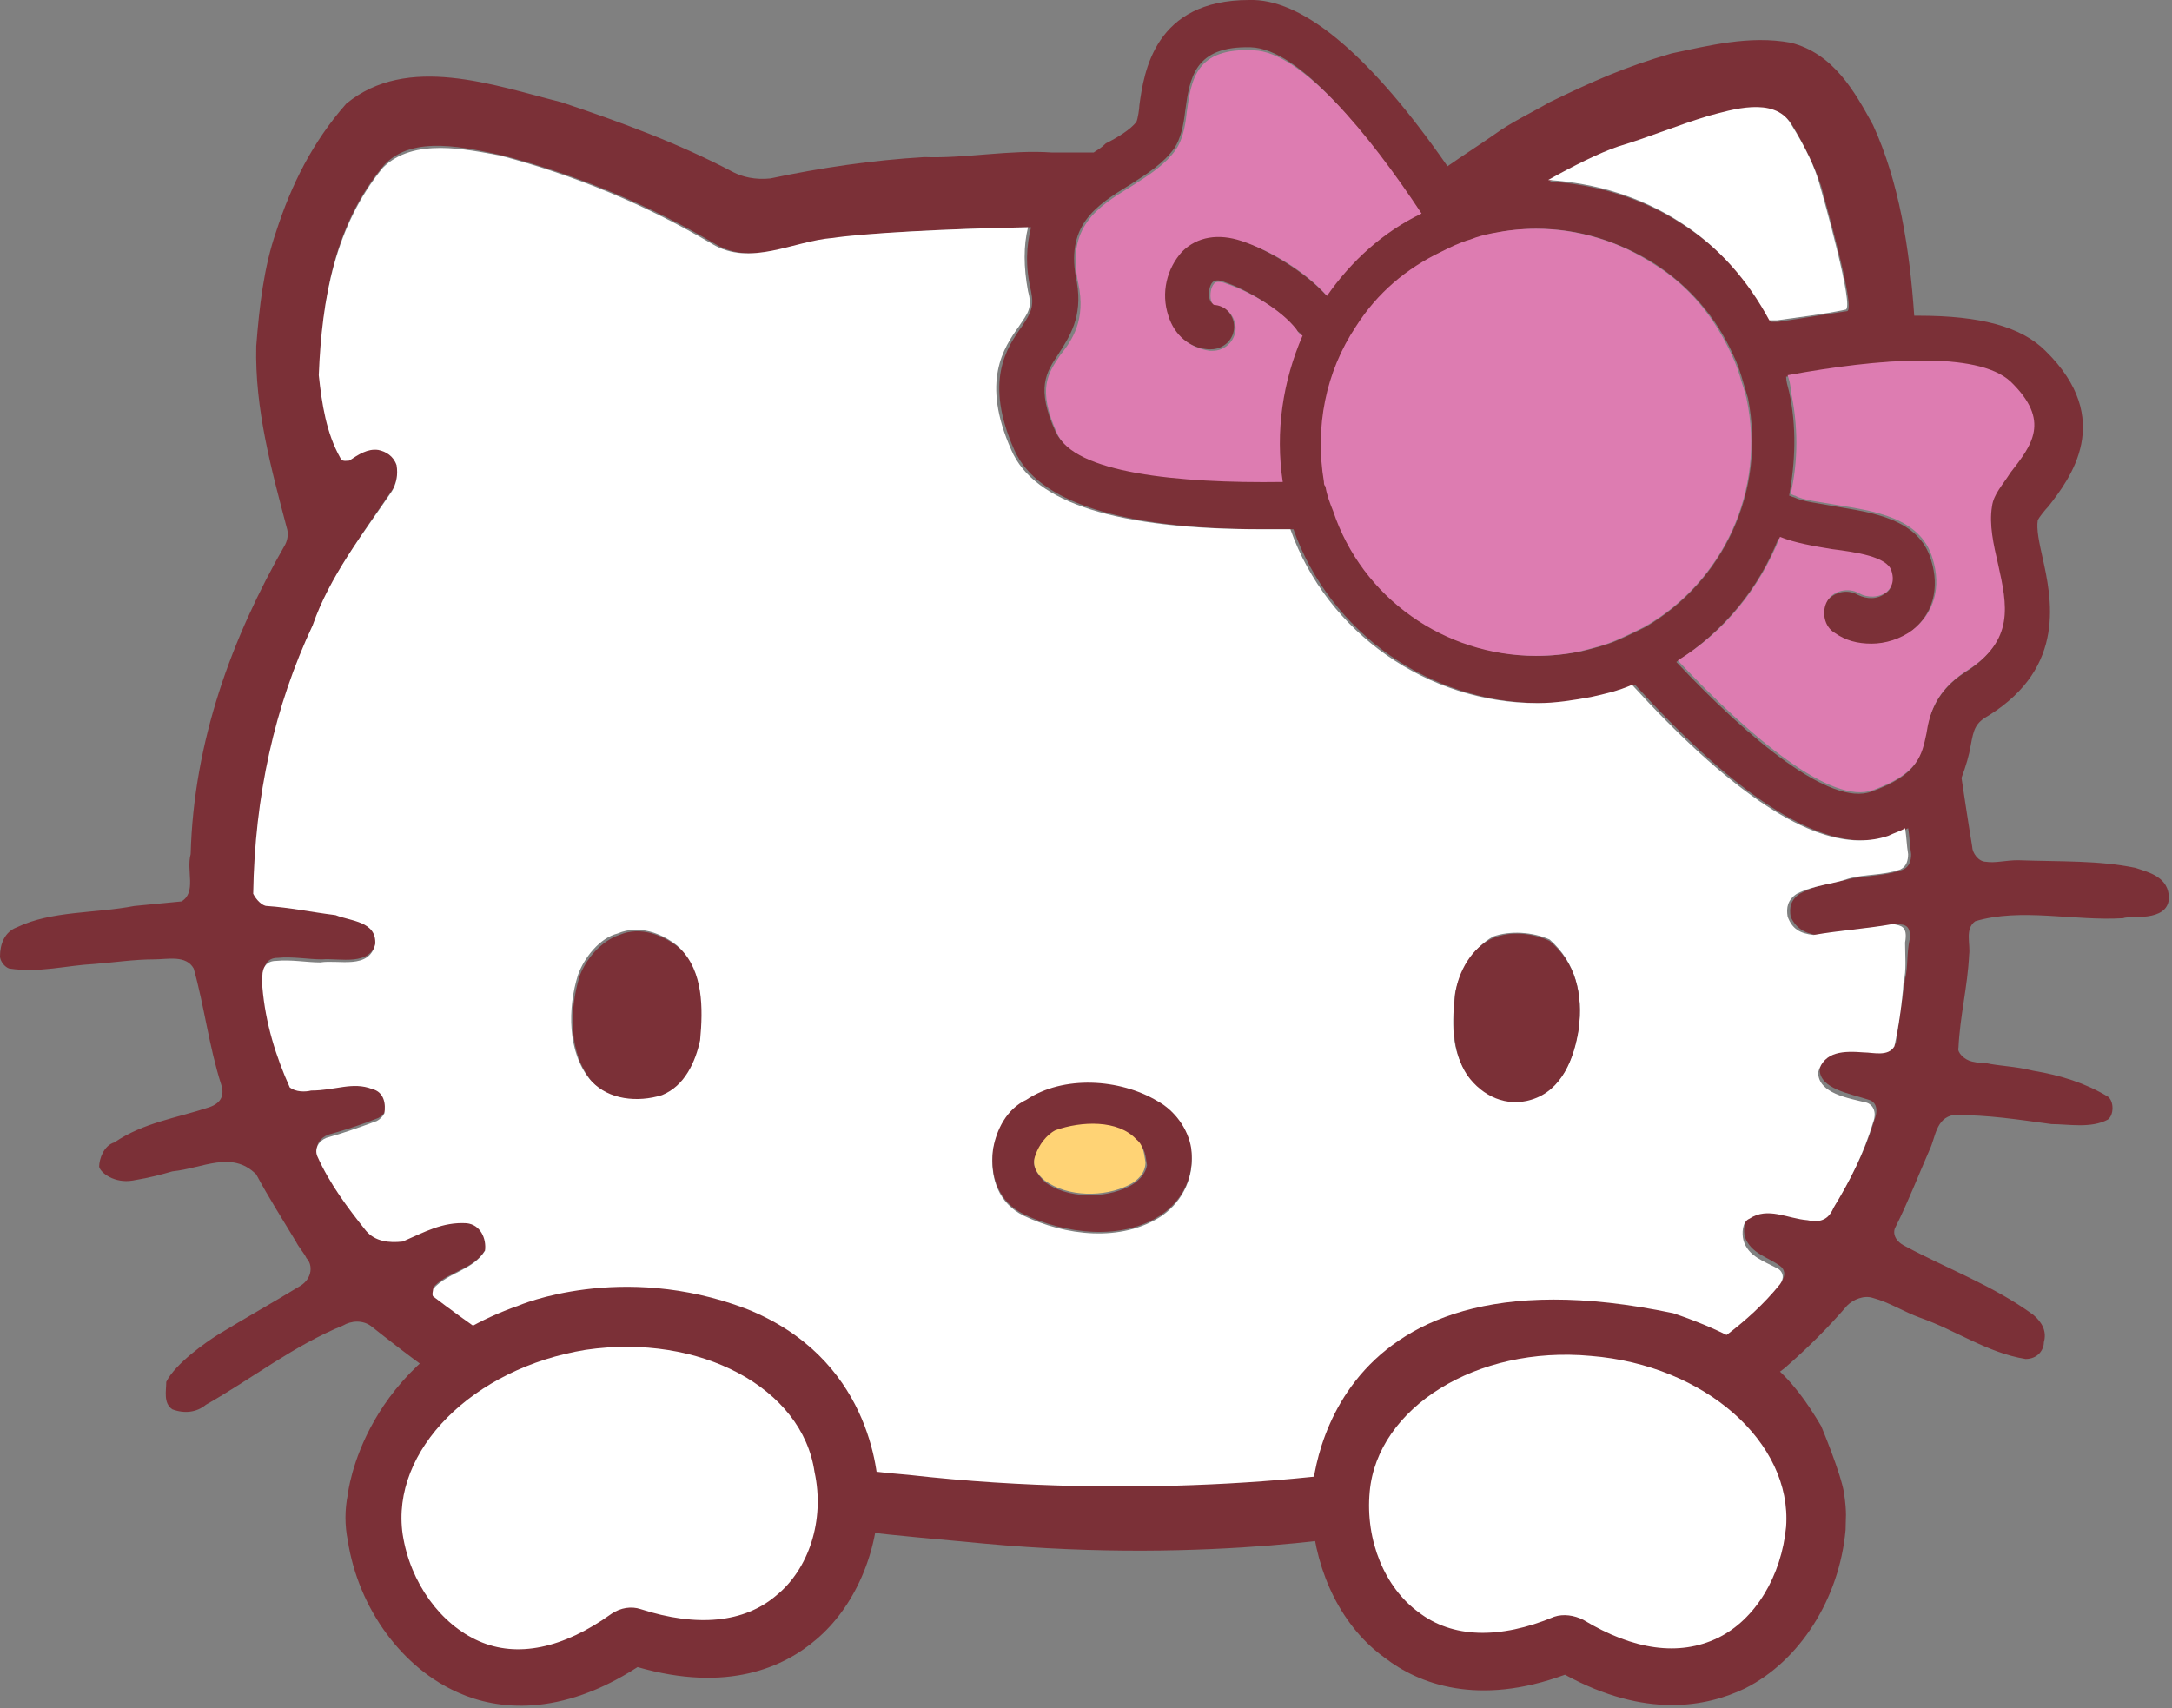 <?xml version="1.0" encoding="utf-8"?>
<!-- Generator: Adobe Illustrator 17.0.0, SVG Export Plug-In . SVG Version: 6.00 Build 0)  -->
<!DOCTYPE svg PUBLIC "-//W3C//DTD SVG 1.1//EN" "http://www.w3.org/Graphics/SVG/1.1/DTD/svg11.dtd">
<svg version="1.1" id="Layer_1" xmlns="http://www.w3.org/2000/svg" xmlns:xlink="http://www.w3.org/1999/xlink" x="0px" y="0px"
	 width="142.4px" height="112px" viewBox="0 0 142.4 112" enable-background="new 0 0 142.4 112" xml:space="preserve">
<rect x="0" y="0" width="142.4" height="112" fill="#808080" stroke="none"/>
<g>
	<g>
		<path fill="#7B3037" d="M140,56.9c-2.4-0.5-4.9-0.4-7.7-0.5c-0.8,0-1.5,0.2-2.1,0.1c-0.5,0-0.9-0.6-0.9-1
			c-0.3-1.8-0.5-3.2-0.7-4.5c0.3-0.8,0.5-1.5,0.6-2.1c0.2-1.1,0.3-1.5,1.2-2c5.1-3.2,4.1-7.7,3.5-10.4c-0.2-0.9-0.4-1.8-0.3-2.4
			c0.1-0.2,0.5-0.7,0.7-0.9c1.4-1.8,4.4-5.7-0.2-10.2c-1.6-1.6-4.3-2.3-8.3-2.3c-0.1,0-0.2,0-0.3,0c-0.3-4.4-1-8.8-2.7-12.5
			c-1.2-2.2-2.6-4.7-5.4-5.4c-2.7-0.5-5.4,0.2-7.8,0.7c-3.1,0.9-5.1,1.8-8,3.2c-1.2,0.7-2.5,1.3-3.6,2.1c-1,0.7-2.1,1.4-3.1,2.1
			C89.9,3.7,85.6,0.1,82.2,0l-0.3,0c-6.2,0-6.9,4.7-7.2,6.9c0,0.2-0.1,0.9-0.2,1.1c-0.4,0.5-1.2,1-2,1.4C72.2,9.7,72,9.8,71.7,10
			C70,10,69,10,69,10c-2.8-0.2-5.7,0.4-8.4,0.3c-3.4,0.2-6.8,0.7-10.1,1.4c-1,0.1-1.8-0.1-2.4-0.4c-3.6-1.9-7.4-3.3-11.3-4.6
			c-4.4-1.1-10.1-3.2-14.1,0.1c-2.2,2.5-3.6,5.3-4.6,8.4c-0.8,2.3-1.1,4.9-1.3,7.5c-0.1,4.1,1,8.1,2,11.9c0.1,0.3,0.1,0.7-0.1,1.1
			c-3.5,6.1-6,12.9-6.2,20.3c-0.3,1.1,0.4,2.5-0.6,3.1c-1.1,0.1-2,0.2-3.1,0.3c-2.6,0.5-5.4,0.3-7.7,1.4C0.3,61.1,0,61.9,0,62.7
			c0,0.3,0.3,0.7,0.6,0.8c2,0.3,3.7-0.2,5.6-0.3c1.3-0.1,2.6-0.3,3.9-0.3c0.9,0,2.1-0.3,2.6,0.6c0.7,2.5,1,5.1,1.8,7.6
			c0.2,0.6,0.1,1.2-0.8,1.5c-2.1,0.7-4.3,1-6.2,2.3c-0.7,0.2-1,1.1-1,1.6c0.1,0.4,1,1.1,2.2,0.9c1.2-0.2,1.9-0.4,2.6-0.6
			c2-0.2,3.9-1.4,5.5,0.2c0.8,1.5,1.7,2.9,2.6,4.4c0.2,0.4,0.5,0.7,0.7,1.1c0.4,0.4,0.4,1.3-0.4,1.8c-1.8,1.1-3.6,2.1-5.4,3.2
			c-0.8,0.5-2.8,1.9-3.4,3.1c0,0.6-0.2,1.4,0.4,1.8c0.8,0.3,1.6,0.2,2.2-0.3c3-1.7,5.8-3.9,9-5.2c0.5-0.3,1.3-0.4,1.9,0.1
			c1.4,1.1,7.8,6.3,14.1,8.9c6.7,2.8,11,3.7,18,4.5c2.3,0.3,4.9,0.5,8,0.8c15.1,1.4,26.2-0.8,26.2-0.8c6.5-0.7,12.5-2.8,15.5-4
			c4.3-1.7,7-3.8,10.8-6.7c1.5-1.3,2.9-2.7,4.1-4.1c0.4-0.4,1.1-0.7,1.7-0.5c1.1,0.3,2,0.9,3.1,1.3c2.3,0.8,4.4,2.3,6.9,2.7
			c0.8,0,1.2-0.6,1.2-1.1c0.2-0.7-0.1-1.3-0.7-1.8c-2.6-1.9-5.6-3-8.4-4.5c-0.8-0.4-0.8-1-0.6-1.3c0.8-1.6,1.5-3.4,2.2-5
			c0.4-0.8,0.4-2.1,1.6-2.3c2.3,0,4.2,0.3,6.4,0.6c1.1,0,2.6,0.3,3.7-0.3c0.4-0.3,0.4-1.2,0-1.5c-1.5-0.9-3.1-1.4-4.9-1.7
			c-1.2-0.3-2.2-0.3-3.1-0.5c-0.4,0-0.4,0-0.9-0.1c-0.5-0.1-1-0.6-0.9-0.9c0.1-2.1,0.6-4,0.7-6.1c0.1-0.7-0.3-1.7,0.4-2.2
			c3-0.9,6.5,0,9.7-0.2c0.4-0.2,2.9,0.3,3-1.3C142.2,57.5,140.9,57.2,140,56.9z M131.7,25.1c2.6,2.6,1.3,4.2,0,6
			c-0.6,0.8-1.1,1.4-1.2,2.2c-0.2,1.2,0.1,2.4,0.4,3.8c0.6,2.7,1.1,5-2.1,7c-2,1.3-2.3,2.9-2.6,4.1c-0.3,1.5-0.5,2.6-3.5,3.7
			c-2.7,1-8-3.4-12.8-8.5c3.1-2,5.4-4.8,6.7-8.1c1,0.4,2.1,0.6,3.4,0.8c1.6,0.2,3.6,0.5,3.9,1.4c0.3,1-0.1,1.3-0.3,1.4
			c-0.5,0.4-1.2,0.4-1.8,0.1c-0.7-0.4-1.6-0.2-2.1,0.5c-0.4,0.7-0.2,1.6,0.5,2.1c0.7,0.5,1.6,0.7,2.4,0.7c1,0,2-0.3,2.7-0.9
			c1.4-1.1,1.9-2.8,1.3-4.7c-0.8-2.7-3.9-3.1-6.3-3.5c-1-0.2-2.1-0.3-2.7-0.6c-0.1,0-0.2-0.1-0.3-0.1c0.4-2.2,0.5-4.5,0-6.8
			c-0.1-0.4-0.2-0.7-0.2-1C123.2,23.5,129.6,23,131.7,25.1z M100.8,43c-5.9,0-11.3-3.8-13.3-9.5c-0.2-0.5-0.3-1.1-0.5-1.6
			c0-0.1,0-0.2-0.1-0.3c-0.6-3.6,0.1-7.2,2.1-10.2c1.4-2.1,3.3-3.8,5.6-4.9c0.6-0.3,1.2-0.6,1.9-0.8c0.5-0.1,0.9-0.3,1.4-0.4
			c1-0.2,1.9-0.3,2.9-0.3c2.7,0,5.3,0.8,7.7,2.3c2.3,1.5,4,3.5,5.1,5.9c0.3,0.6,0.5,1.2,0.7,1.9c0.1,0.3,0.2,0.7,0.3,1
			c1.2,6.1-1.6,12-6.7,15c-0.6,0.3-1.2,0.6-1.9,0.9c-0.7,0.3-1.5,0.5-2.3,0.7C102.7,42.9,101.7,43,100.8,43z M93.1,13.9
			c-2.5,1.3-4.6,3.1-6.2,5.4c-1.5-1.6-3.8-2.9-5.6-3.6c-1.5-0.5-2.9-0.3-3.9,0.7c-1,1-1.4,2.7-0.9,4.2c0.4,1.3,1.4,2.2,2.7,2.3
			c0.1,0,0.1,0,0.2,0c0.7,0,1.4-0.5,1.5-1.3c0.1-0.8-0.5-1.6-1.3-1.7c-0.1,0-0.2,0-0.3-0.3c-0.1-0.4,0-0.9,0.2-1.1
			c0.2-0.2,0.6-0.1,0.8,0c1.5,0.5,3.6,1.8,4.6,3c0.1,0.2,0.3,0.3,0.4,0.4c-1.4,3-1.8,6.3-1.3,9.6c-6.9,0.1-13.6-0.6-14.8-3.2
			c-1.3-2.9-0.6-3.9,0.2-5.1c0.7-1.1,1.6-2.4,1.2-4.7c-0.8-3.7,1.2-5,3.5-6.4c1.1-0.7,2.2-1.4,2.9-2.4c0.4-0.6,0.6-1.5,0.7-2.4
			c0.3-2.2,0.6-4.3,4.3-4.2C85.2,3.2,89.5,8.6,93.1,13.9z M106.2,9.7c2-0.6,3.9-1.4,5.9-2c1.5-0.5,4.3-1.3,5.4,0.5
			c0.9,1.5,1.5,2.8,1.9,4c0.2,0.8,2.3,8.1,1.7,8.2c-1.4,0.2-3.1,0.5-4.5,0.7c-0.2,0-0.3,0-0.5,0c-1.3-2.6-3.3-4.8-5.8-6.4
			c-2.6-1.7-5.6-2.6-8.7-2.8C103.2,11,105,10.1,106.2,9.7z M124.9,64.2c-0.2,1.4-0.4,2.8-0.6,4.2c-0.4,0.7-1.4,0.4-2,0.4
			c-1.4-0.1-2.7-0.1-3,1.3c0,1.3,2,1.6,3.2,2c0.4,0.1,0.7,0.5,0.4,1.3c-0.6,2-1.5,3.8-2.6,5.6c-0.4,1-1.2,0.9-1.7,0.8
			c-1.3-0.2-2.6-0.9-3.8-0.1c-0.5,0.3-0.5,1-0.4,1.4c0.4,1.1,1.5,1.3,2.3,1.9c0.3,0.2,0.4,0.6,0.1,1c-2,2.6-4.8,4.4-7.5,6
			c-4.6,2.6-9.6,4.4-14.9,5.3c-5.4,1.4-19.7,2.9-34.7,1.2c-7.5-0.6-12.2-2.2-16.3-3.4c-5.4-1.6-10.4-4.8-14.9-8.3
			c-0.1-0.1-0.1-0.3,0-0.5c1-1,2.7-1.1,3.4-2.5c0.1-0.7-0.3-1.7-1.2-1.8c-1.6-0.1-2.8,0.6-4.2,1.2c-0.8,0.2-1.8,0.1-2.4-0.7
			c-1.2-1.6-2.4-3.2-3.2-4.9c-0.3-0.5,0.1-1,0.6-1.2c1.1-0.3,2.3-0.7,3.3-1.1c0.2-0.1,0.4-0.3,0.5-0.5c0.1-0.6,0-1.4-0.8-1.6
			c-1.2-0.5-2.4,0.1-4,0.1c-0.4,0.1-1,0.2-1.4-0.2c-0.9-2-1.6-4.2-1.8-6.6c0-0.2,0-0.5,0-0.7c0-0.6,0.3-1,0.9-1c1-0.1,2,0.1,2.9,0.1
			c1.2-0.1,3.2,0.5,3.6-1.2c0.1-1.5-1.7-1.5-2.6-1.9c-1.6-0.2-2.9-0.5-4.5-0.6c-0.4-0.1-0.8-0.4-0.9-0.8c0.1-6.4,1.4-12.2,3.9-17.6
			c1.2-3.2,3.3-6,5.2-8.8c0.2-0.5,0.4-1.1,0.3-1.7c-0.2-0.6-0.6-1-1.2-1c-0.8-0.2-1.3,0.3-1.9,0.7c-0.2,0.1-0.5,0.1-0.6-0.2
			c-0.9-1.6-1.2-3.5-1.4-5.4c0.1-5,1-9.8,4.2-13.6c1.9-2,5.4-1.1,7.8-0.6c4.9,1.3,9.5,3.2,13.9,5.8c2.5,1.5,5.3-0.2,7.9-0.4
			c2-0.3,7.3-0.6,12.8-0.7c-0.3,1.2-0.4,2.5,0,4.2c0.2,1,0,1.4-0.6,2.3c-1,1.4-2.5,3.6-0.5,8.1c1.5,3.4,7,5.2,16.4,5.2
			c0.6,0,1.3,0,1.9,0c2.4,6.8,9,11.4,16.2,11.4c1.2,0,2.3-0.1,3.5-0.4c0.9-0.2,1.8-0.5,2.7-0.8c6.2,6.8,11.2,10.2,14.9,10.2
			c0,0,0,0,0,0c0.7,0,1.3-0.1,1.9-0.3c0.4-0.1,0.7-0.3,1.1-0.5c0.1,0.5,0.1,1.1,0.2,1.7c0,0.4-0.1,0.8-0.5,1c-1,0.4-2.3,0.4-3.4,0.6
			c-1.1,0.3-2.1,0.3-3.4,1c-0.6,0.4-0.7,0.9-0.6,1.5c0.3,0.7,0.9,1.1,1.7,1.2c1.7-0.3,3.4-0.4,5.1-0.7c0.1,0,0.1,0,0.2,0
			c0.5,0,0.9,0.1,0.8,1C125,62.5,125.1,63.4,124.9,64.2z"/>
		<path fill="#FFFFFF" d="M110.2,14.6c2.5,1.6,4.4,3.8,5.8,6.4c0.2,0,0.3,0,0.5,0c1.4-0.2,3.1-0.4,4.5-0.7c0.6-0.1-1.5-7.5-1.7-8.2
			c-0.3-1.1-0.9-2.4-1.9-4c-1.1-1.8-3.9-0.9-5.4-0.5c-2,0.6-3.9,1.4-5.9,2c-1.2,0.4-3,1.3-4.6,2.2C104.6,12,107.6,12.9,110.2,14.6z"
			/>
		<path fill="#FFFFFF" d="M124.2,60.6c-0.1,0-0.1,0-0.2,0c-1.7,0.3-3.4,0.4-5.1,0.7c-0.9-0.1-1.4-0.4-1.7-1.2
			c-0.1-0.6,0-1.1,0.6-1.5c1.2-0.6,2.3-0.6,3.4-1c1.1-0.3,2.3-0.2,3.4-0.6c0.4-0.2,0.5-0.6,0.5-1c-0.1-0.6-0.1-1.1-0.2-1.7
			c-0.3,0.2-0.7,0.3-1.1,0.5c-0.6,0.2-1.2,0.3-1.9,0.3c0,0,0,0,0,0c-3.7,0-8.7-3.4-14.9-10.2c-0.9,0.4-1.8,0.6-2.7,0.8
			c-1.1,0.2-2.3,0.4-3.5,0.4c-7.2,0-13.8-4.6-16.2-11.4c-0.6,0-1.2,0-1.9,0c-9.4,0-14.9-1.7-16.4-5.2c-2-4.5-0.5-6.7,0.5-8.1
			c0.6-0.9,0.9-1.2,0.6-2.3c-0.3-1.6-0.3-3,0-4.2c-5.5,0.1-10.8,0.4-12.8,0.7c-2.6,0.2-5.4,1.9-7.9,0.4c-4.4-2.6-9-4.5-13.9-5.8
			C30.6,9.8,27.1,9,25.1,11c-3.1,3.8-4,8.5-4.2,13.6c0.2,1.9,0.5,3.8,1.4,5.4c0.1,0.3,0.4,0.2,0.6,0.2c0.6-0.4,1.2-0.8,1.9-0.7
			c0.5,0.1,1,0.4,1.2,1c0.1,0.6,0,1.2-0.3,1.7c-1.9,2.8-4.1,5.6-5.2,8.8c-2.5,5.3-3.8,11.2-3.9,17.6c0.2,0.4,0.6,0.8,0.9,0.8
			c1.5,0.1,2.9,0.4,4.5,0.6c1,0.4,2.7,0.4,2.6,1.9c-0.4,1.7-2.4,1-3.6,1.2c-0.9,0-1.9-0.2-2.9-0.1c-0.6,0-0.9,0.4-0.9,1
			c0,0.2,0,0.5,0,0.7c0.2,2.4,0.9,4.6,1.8,6.6c0.4,0.3,1,0.3,1.4,0.2c1.6,0,2.7-0.6,4-0.1c0.8,0.2,0.9,1,0.8,1.6
			c-0.1,0.2-0.3,0.4-0.5,0.5c-1.1,0.4-2.2,0.8-3.3,1.1c-0.5,0.2-0.8,0.7-0.6,1.2c0.8,1.8,2,3.4,3.2,4.9c0.6,0.7,1.5,0.8,2.4,0.7
			c1.4-0.6,2.6-1.3,4.2-1.2c0.9,0.1,1.3,1,1.2,1.8c-0.8,1.3-2.4,1.4-3.4,2.5c0,0.1-0.1,0.4,0,0.5c4.6,3.5,9.6,6.7,14.9,8.3
			c4.1,1.2,8.8,2.8,16.3,3.4c15,1.7,29.2,0.2,34.7-1.2c5.3-0.9,10.3-2.7,14.9-5.3c2.6-1.6,5.4-3.4,7.5-6c0.3-0.4,0.2-0.8-0.1-1
			c-0.9-0.5-2-0.8-2.3-1.9c-0.1-0.4-0.1-1.2,0.4-1.4c1.2-0.8,2.5,0,3.8,0.1c0.5,0.1,1.3,0.2,1.7-0.8c1.1-1.8,2-3.6,2.6-5.6
			c0.3-0.8-0.1-1.2-0.4-1.3c-1.2-0.3-3.2-0.6-3.2-2c0.4-1.4,1.7-1.4,3-1.3c0.6,0,1.6,0.3,2-0.4c0.3-1.4,0.5-2.8,0.6-4.2
			c0.2-0.8,0.1-1.7,0.1-2.6C125.1,60.7,124.6,60.7,124.2,60.6z M45.8,68.1c-0.2,1.4-1,3-2.5,3.6c-1.5,0.5-3.5,0.3-4.6-0.9
			c-1.5-1.8-1.5-4.7-0.8-6.9c0.4-1.1,1.4-2.4,2.6-2.7c1.4-0.6,2.9,0,3.9,0.8C46,63.7,46.1,66,45.8,68.1z M76.2,79.7
			c-2.7,1.8-6.4,1.3-9.1,0c-1.6-0.8-2.2-2.4-2-4.2c0.2-1.3,0.9-2.7,2.2-3.3c2.4-1.6,6.2-1.4,8.6,0.1c1.2,0.6,2,1.8,2.2,3.2
			C78.3,77.1,77.6,78.7,76.2,79.7z M103.5,67.4c-0.3,1.9-1,4-3.1,4.6c-1.6,0.5-3.3-0.2-4.2-1.6c-1.1-1.5-1-3.5-0.8-5.3
			c0.3-1.4,1.2-3,2.5-3.7c1.1-0.4,2.6-0.3,3.7,0.2C103.3,63.1,103.8,65.2,103.5,67.4z"/>
		<path fill="#7B3037" d="M40.6,61.3c-1.2,0.4-2.2,1.6-2.6,2.7c-0.7,2.3-0.7,5.1,0.8,6.9c1.1,1.2,3,1.4,4.6,0.9
			c1.5-0.6,2.2-2.2,2.5-3.6c0.2-2.1,0.2-4.5-1.3-6C43.5,61.3,42,60.7,40.6,61.3z"/>
		<path fill="#7B3037" d="M75.9,72.2c-2.5-1.5-6.2-1.7-8.6-0.1c-1.3,0.6-2,2-2.2,3.3c-0.2,1.8,0.4,3.4,2,4.2c2.7,1.3,6.5,1.8,9.1,0
			c1.4-1,2.1-2.5,1.9-4.3C77.9,74,77,72.8,75.9,72.2z M74,77.8c-1.6,0.8-4,0.8-5.5-0.3c-0.5-0.5-0.9-1.1-0.6-1.7
			c0.2-0.6,0.7-1.3,1.3-1.6c1.7-0.7,4.1-0.8,5.4,0.7c0.5,0.4,0.5,0.9,0.6,1.5C75.1,77,74.6,77.5,74,77.8z"/>
		<path fill="#FFD375" d="M69.2,74.1c-0.6,0.3-1.1,1-1.3,1.6c-0.3,0.7,0.1,1.3,0.6,1.7c1.5,1.1,3.9,1.1,5.5,0.3
			c0.6-0.3,1.1-0.8,1.1-1.5c-0.1-0.5-0.1-1.1-0.6-1.5C73.3,73.4,70.9,73.5,69.2,74.1z"/>
		<path fill="#7B3037" d="M101.6,61.7c-1-0.5-2.5-0.7-3.7-0.2c-1.4,0.6-2.3,2.2-2.5,3.7c-0.2,1.8-0.2,3.8,0.8,5.3
			c1,1.4,2.6,2.1,4.2,1.6c2-0.6,2.8-2.7,3.1-4.6C103.8,65.2,103.3,63.1,101.6,61.7z"/>
		<path fill="#DD7CB1" d="M117.2,24.6c0.1,0.3,0.2,0.6,0.2,1c0.5,2.3,0.5,4.6,0,6.8c0.1,0,0.2,0.1,0.3,0.1c0.5,0.3,1.6,0.4,2.7,0.6
			c2.4,0.4,5.5,0.8,6.3,3.5c0.6,1.9,0.1,3.6-1.3,4.7c-0.8,0.6-1.8,0.9-2.7,0.9c-0.9,0-1.7-0.2-2.4-0.7c-0.7-0.4-0.9-1.4-0.5-2.1
			c0.4-0.7,1.4-0.9,2.1-0.5c0.5,0.3,1.3,0.3,1.8-0.1c0.1-0.1,0.6-0.5,0.3-1.4c-0.3-0.9-2.3-1.2-3.9-1.4c-1.2-0.2-2.4-0.4-3.4-0.8
			c-1.3,3.3-3.6,6.2-6.7,8.1c4.8,5.1,10.1,9.5,12.8,8.5c3-1.1,3.2-2.3,3.5-3.7c0.2-1.3,0.6-2.8,2.6-4.1c3.2-2,2.7-4.3,2.1-7
			c-0.3-1.3-0.6-2.6-0.4-3.8c0.1-0.8,0.7-1.4,1.2-2.2c1.4-1.8,2.7-3.4,0-6C129.6,23,123.2,23.5,117.2,24.6z"/>
		<path fill="#DD7CB1" d="M77.8,7.4c-0.1,1-0.3,1.8-0.7,2.4c-0.7,1-1.8,1.7-2.9,2.4c-2.3,1.4-4.3,2.7-3.5,6.4
			c0.5,2.4-0.4,3.7-1.2,4.7c-0.8,1.2-1.5,2.2-0.2,5.1c1.1,2.6,7.9,3.3,14.8,3.2c-0.5-3.3,0-6.6,1.3-9.6c-0.2-0.1-0.3-0.2-0.4-0.4
			c-1-1.3-3.1-2.5-4.6-3c-0.2-0.1-0.7-0.2-0.8,0c-0.2,0.2-0.3,0.7-0.2,1.1c0.1,0.3,0.2,0.3,0.3,0.3c0.8,0.1,1.4,0.9,1.3,1.7
			c-0.1,0.7-0.7,1.3-1.5,1.3c-0.1,0-0.1,0-0.2,0c-1.3-0.2-2.3-1-2.7-2.3c-0.5-1.5-0.1-3.1,0.9-4.2c1-1,2.4-1.2,3.9-0.7
			c1.8,0.6,4.1,1.9,5.6,3.6c1.6-2.3,3.7-4.2,6.2-5.4c-3.5-5.3-7.9-10.6-11-10.7C78.4,3.1,78.1,5.2,77.8,7.4z"/>
		<path fill="#DD7CB1" d="M103.6,42.7c0.8-0.2,1.6-0.4,2.3-0.7c0.7-0.3,1.3-0.6,1.9-0.9c5.1-2.9,8-8.9,6.7-15
			c-0.1-0.4-0.2-0.7-0.3-1c-0.2-0.7-0.4-1.3-0.7-1.9c-1.1-2.4-2.8-4.5-5.1-5.9c-2.3-1.5-5-2.3-7.7-2.3c-1,0-1.9,0.1-2.9,0.3
			c-0.5,0.1-0.9,0.2-1.4,0.4c-0.7,0.2-1.3,0.5-1.9,0.8c-2.3,1.1-4.2,2.7-5.6,4.9c-2,3-2.7,6.6-2.1,10.2c0,0.1,0,0.2,0.1,0.3
			c0.1,0.6,0.3,1.1,0.5,1.6c1.9,5.7,7.3,9.5,13.3,9.5C101.7,43,102.7,42.9,103.6,42.7z"/>
	</g>
	<g>
		<path fill="#7B3037" d="M109.7,86.1c5.9,2,7.8,4.2,9.7,7.4c0,0,1.3,3.1,1.5,4.4c0.2,1.4,0.1,1.6,0.1,2.4c-0.4,4.5-3,8.6-6.6,10.4
			c-2.5,1.2-6.5,2-11.8-0.9c-5.7,2.1-9.6,0.6-11.8-1.1c-2.8-2-4.5-5.5-4.8-9.3c-0.1-0.1-0.1-0.2,0-0.8
			C85.9,98.7,85.9,81.1,109.7,86.1z"/>
		<path fill="#FFFFFF" d="M117.1,100.1c-0.3,3.2-2,6.1-4.5,7.3c-2.5,1.2-5.5,0.8-8.8-1.2c-0.6-0.3-1.3-0.4-1.9-0.2
			c-3.6,1.5-6.7,1.4-8.9-0.3c-2.2-1.6-3.5-4.7-3.2-7.9c0.5-5.5,7-9.6,14.5-8.9C111.8,89.5,117.5,94.6,117.1,100.1z"/>
	</g>
	<g>
		<path fill="#7B3037" d="M57.6,98.1c0,3.7-1.6,7.3-4.1,9.4c-2.1,1.8-5.8,3.5-11.7,1.8c-5.1,3.3-9.2,2.8-11.7,1.7
			c-3.7-1.6-6.6-5.5-7.3-10c-0.2-1-0.2-2,0-3c0,0,0.9-8.8,11.2-12.4c0,0,6.7-2.9,14.9,0.2C57,89,57.6,96.5,57.6,98.1z"/>
		<path fill="#FFFFFF" d="M50.9,104.6c-2.1,1.8-5.2,2.1-8.9,0.9c-0.6-0.2-1.3-0.1-1.9,0.3c-3.2,2.3-6.2,2.9-8.7,1.8
			c-2.5-1.1-4.5-3.8-5-7c-0.8-5.5,4.6-10.9,12-12.1c7.5-1.1,14.2,2.5,15,8C54.1,99.7,53,102.9,50.9,104.6z"/>
	</g>
</g>
</svg>
